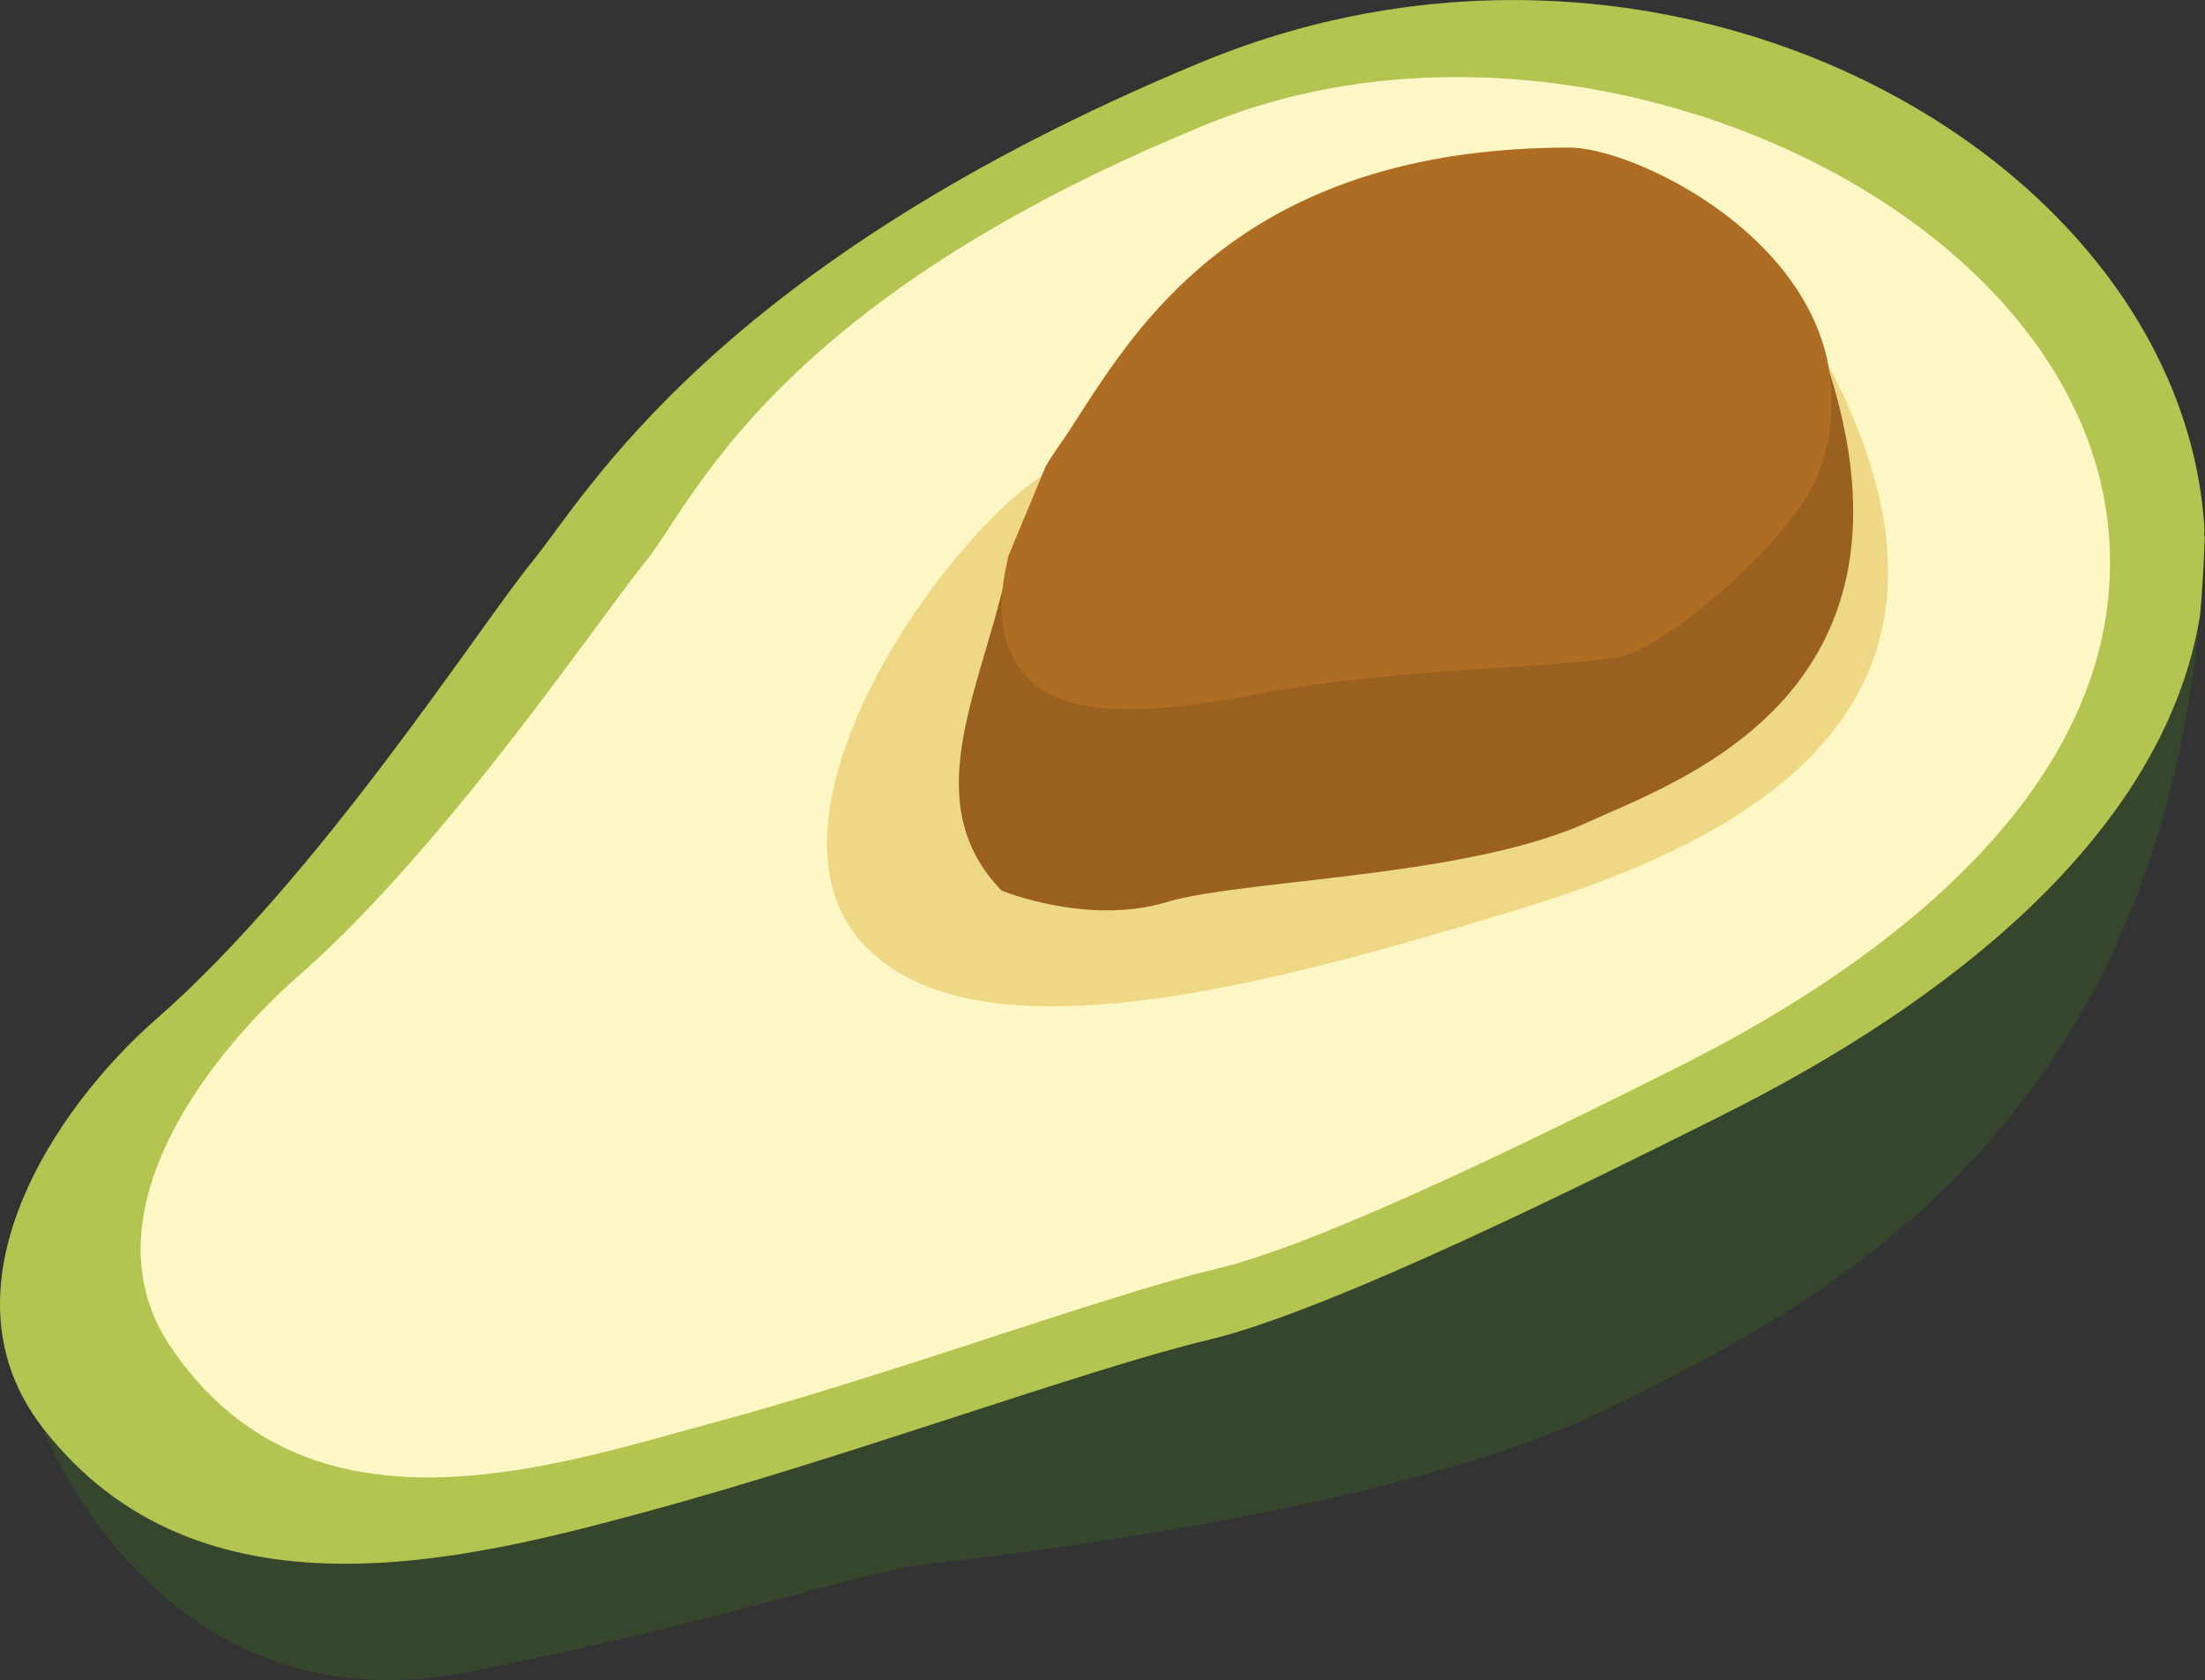 <svg id="Layer_1" data-name="Layer 1" xmlns="http://www.w3.org/2000/svg" viewBox="0 0 468.4 357"><rect x="0" y="0" width="468.4" height="357" fill="#333333" stroke="none"/><defs><style>.cls-1{fill:#36462d;}.cls-2{fill:#b3c451;}.cls-3{fill:#fdf6c5;}.cls-4{fill:#efd885;}.cls-5{fill:#9a601f;}.cls-6{fill:#af6c23;}</style></defs><path class="cls-1" d="M489.11,208.27c-10.37,111.13-82,146.91-125,168.13-45.23,22.29-130.1,31.58-145,33.33s-44.6,12.5-97.88,23S40.09,403,30.8,380.74Z" transform="translate(-21.8 -77.5)"/><path class="cls-2" d="M490.15,191.87v.06q-.3,8.43-1,16.31v0c-9.56,58.52-79.34,95.11-102.69,106.79-26,13-81.79,40.88-107.81,47.09S202.17,387,159,398.69C120.86,409,64,423.74,30.8,380.74,7.88,351,33.46,312.8,55,294c34.69-30.35,68.76-83.63,79.93-97.26s38.63-63.09,141.87-105.94c98.5-40.89,206.3,18.59,213.11,96.64.09,1.06.17,2.11.22,3.16C490.11,191,490.14,191.44,490.15,191.87Z" transform="translate(-21.8 -77.5)"/><path class="cls-3" d="M470,198.9c-1.46,58.42-70.76,94.8-93,105.93-23.34,11.66-73.34,36.67-96.67,42.21s-68.54,22.34-107.24,32.79c-33,8.92-82.22,25.67-111.77-11.73-1.11-1.39-2.17-2.85-3.22-4.38-18.87-27.9,8-62.15,27.23-79C116.42,257.48,149,209,159,196.73s26.75-55.24,119.61-93c77.4-31.51,185,16.66,191.11,86.67A72,72,0,0,1,470,198.9Z" transform="translate(-21.8 -77.5)"/><path d="M490.2,190.54c0,.44,0,.88-.05,1.33,0-.43,0-.84-.06-1.28Z" transform="translate(-21.8 -77.5)"/><path class="cls-4" d="M418.73,220.13c-11.25,26.79-43.79,41.29-75.06,50.79s-67.83,20-96.83,20.38h0c-18.14.22-33.29-3.55-42.35-14C181,250.12,222.23,191.63,244,178q1.37-2.28,2.89-4.46c12.8-18.37,33.12-63.16,108.34-63.16,12.35,0,47,15.88,54.3,43.41C424.54,181.89,425.78,203.41,418.73,220.13Z" transform="translate(-21.8 -77.5)"/><path class="cls-5" d="M398.45,228.52v0c-13,13.09-30.12,19.43-39.08,23.54-11.67,5.37-27.63,8.38-43.16,10.5-19.11,2.61-37.59,3.89-46.74,6.63-16.59,5-34.89-2.47-34.89-2.47-17.91-18.44-4.8-42,.77-66.45.23-1,.45-2,.65-3l7.92-19.06c.93-1.57,1.93-3.11,3-4.61,12.8-18.37,33.12-63.16,108.34-63.16,12.35,0,47,15.88,54.3,43.42C422.14,191.16,412.84,214,398.45,228.52Z" transform="translate(-21.8 -77.5)"/><path class="cls-6" d="M408.51,177c-4.67,14.14-31.38,36.76-41.3,39.64s-48.33,2.49-78.07,8.27-48.79,5.1-53.69-11.56c-1.28-4.38-1-9.56-.11-14.61.23-1,.45-2.05.65-3.06l7.92-19.06c.93-1.57,1.93-3.1,3-4.61,12.8-18.36,33.12-63.15,108.34-63.15,12.35,0,47,15.88,54.3,43.41A42.65,42.65,0,0,1,408.51,177Z" transform="translate(-21.8 -77.5)"/></svg>